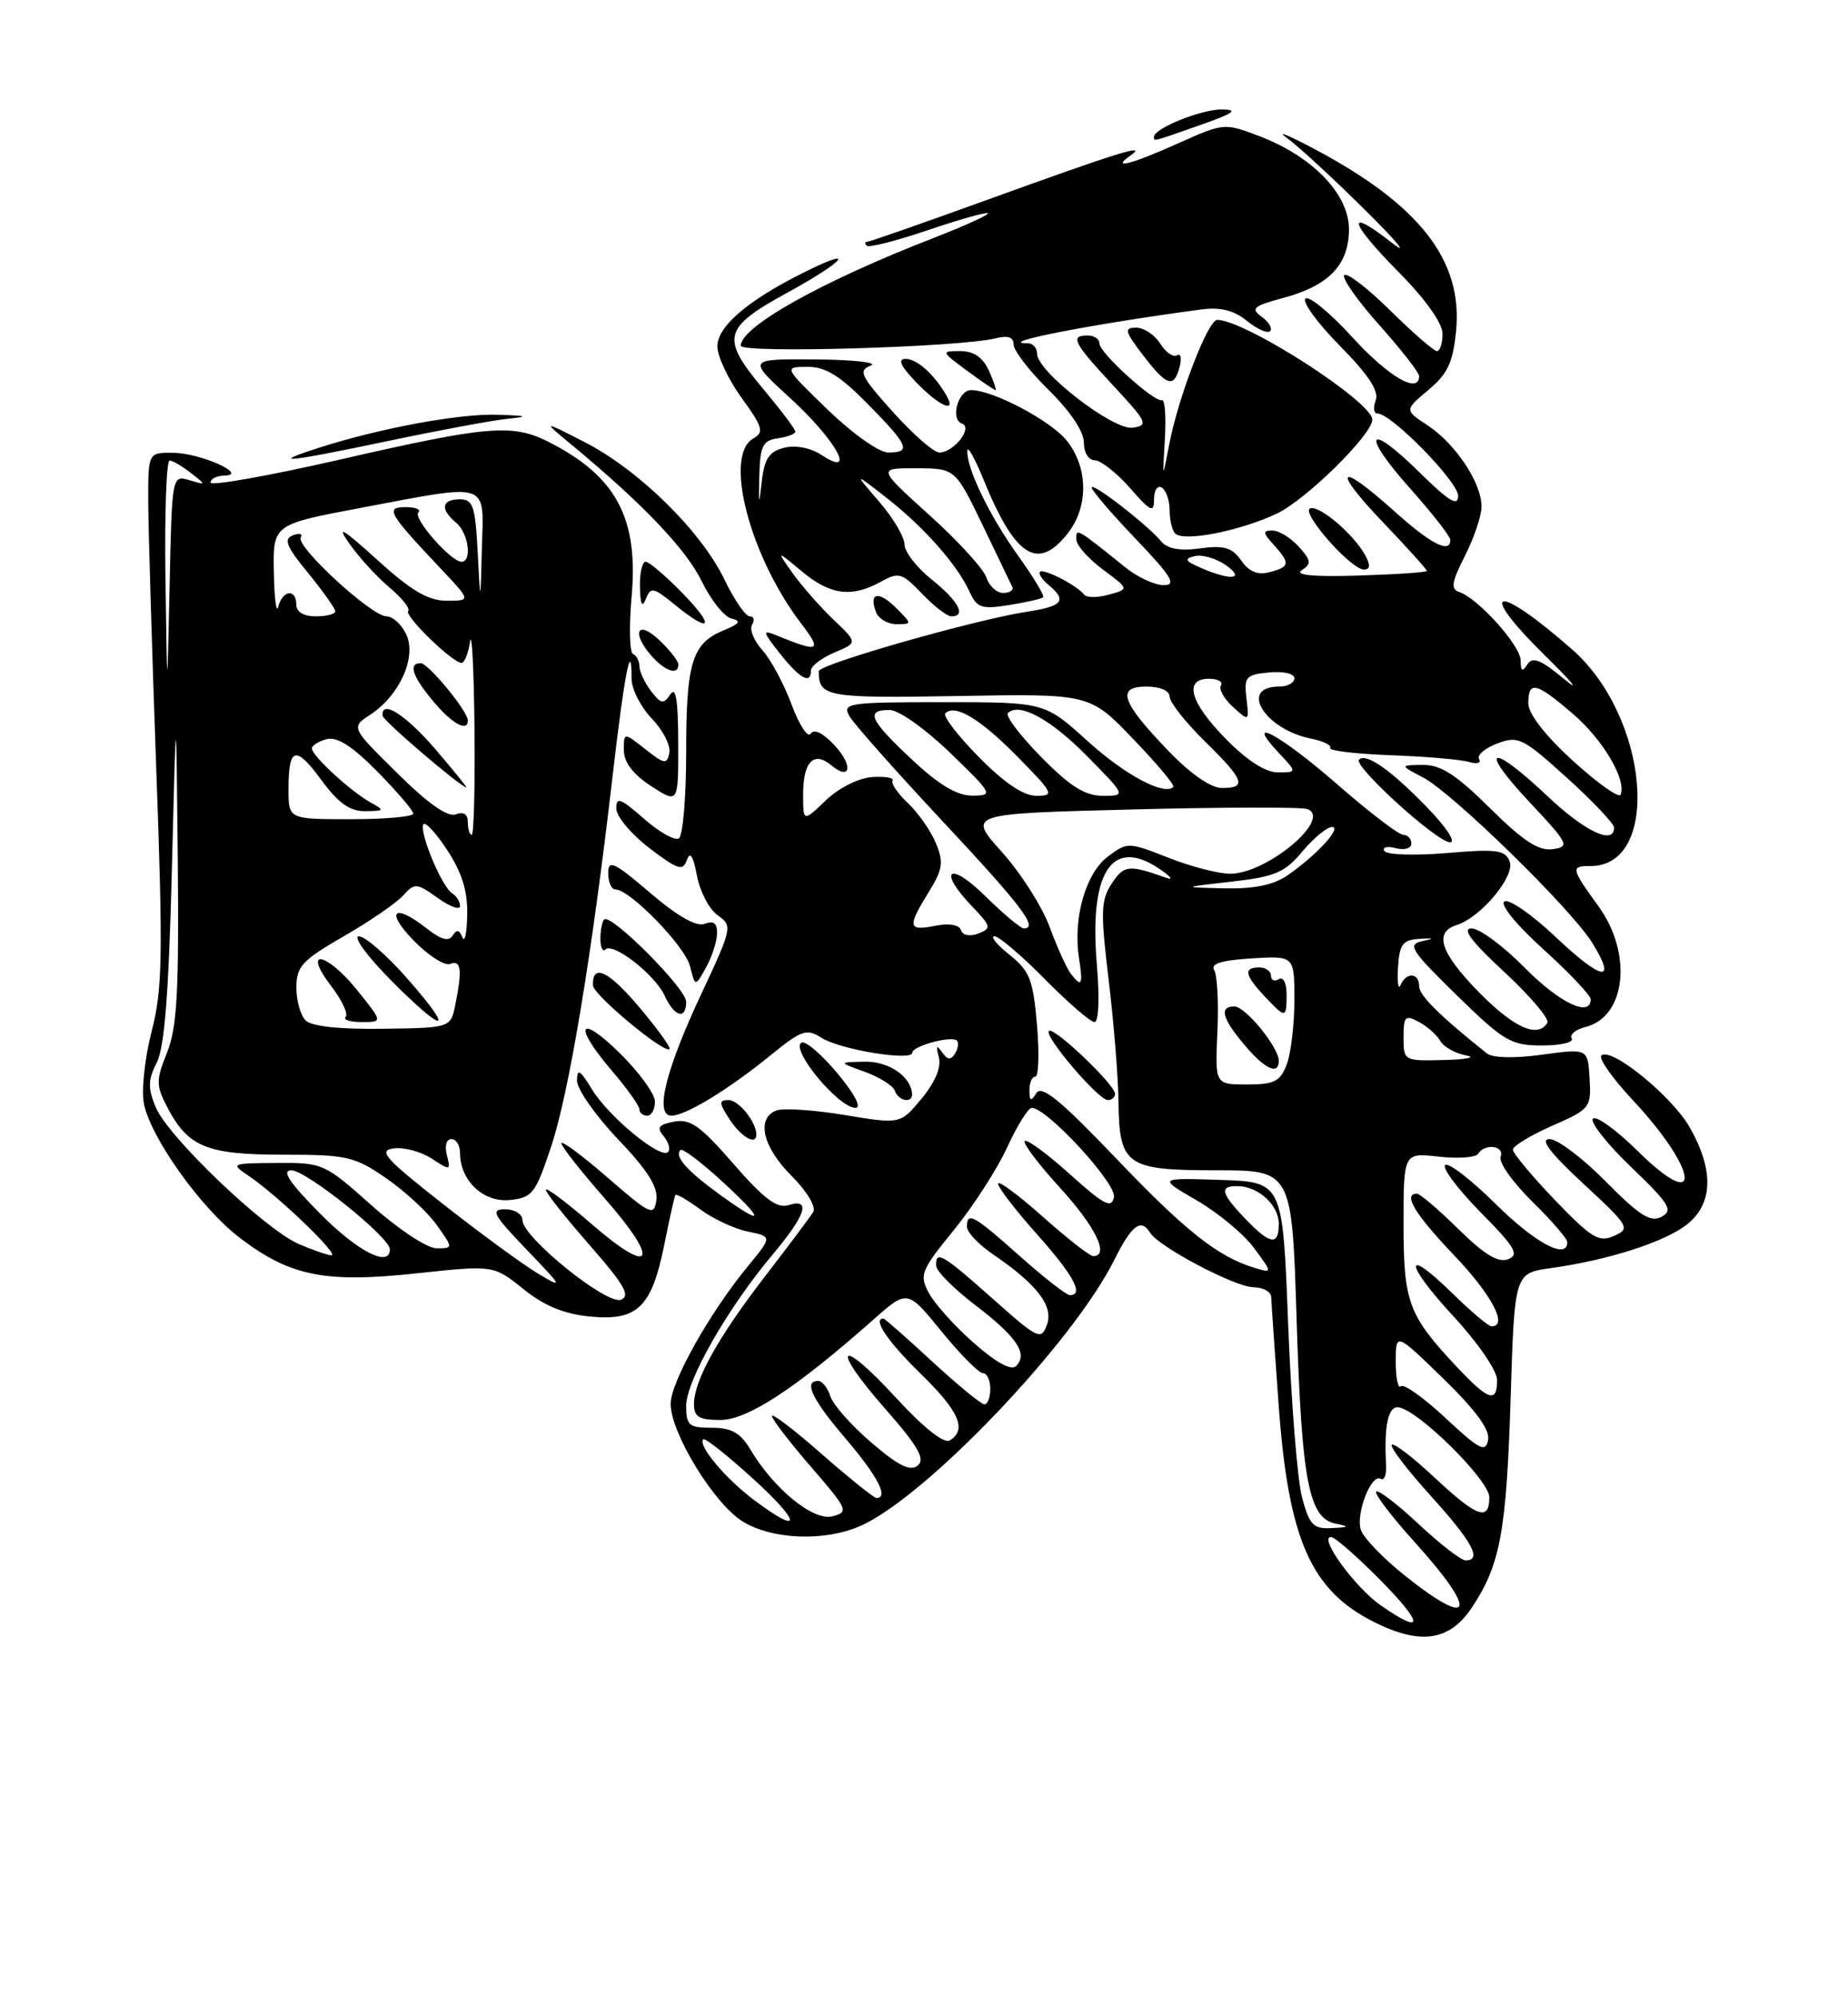 <?xml version="1.0" encoding="UTF-8" standalone="no"?>
<!DOCTYPE svg PUBLIC "-//W3C//DTD SVG 1.1//EN" "http://www.w3.org/Graphics/SVG/1.1/DTD/svg11.dtd" >
<svg xmlns="http://www.w3.org/2000/svg" xmlns:xlink="http://www.w3.org/1999/xlink" version="1.1" viewBox="0 0 237 256">
 <g >
 <path fill="currentColor"
d=" M 188.71 206.12 C 192.40 200.62 193.19 196.37 193.73 179.35 C 194.23 163.19 194.23 163.19 198.87 162.54 C 206.27 161.51 213.47 159.20 216.34 156.95 C 219.69 154.31 219.83 150.02 216.73 144.54 C 214.44 140.50 206.56 134.10 205.36 135.30 C 205.00 135.67 206.79 138.21 209.35 140.95 C 217.88 150.07 218.45 155.83 210.00 147.50 C 207.28 144.82 204.70 142.96 204.29 143.38 C 203.87 143.80 206.07 146.59 209.18 149.58 C 214.12 154.32 214.62 155.14 213.08 155.96 C 211.67 156.71 210.27 155.82 205.95 151.45 C 202.99 148.45 199.74 146.00 198.73 146.00 C 197.44 146.00 198.76 147.73 203.05 151.71 C 208.95 157.16 209.12 157.47 207.00 158.41 C 205.06 159.28 204.11 158.70 199.39 153.79 C 196.43 150.70 194.01 147.80 194.02 147.34 C 194.04 146.88 196.31 145.51 199.07 144.29 C 203.93 142.16 204.08 141.97 203.86 138.23 C 203.63 134.38 203.63 134.38 197.77 135.18 C 194.24 135.67 191.42 135.60 190.70 135.03 C 184.61 130.17 182.00 127.58 182.00 126.40 C 182.00 124.66 180.36 124.56 179.62 126.25 C 179.32 126.94 179.17 125.92 179.29 124.00 C 179.47 121.04 179.89 120.47 182.00 120.34 C 183.99 120.21 184.06 120.27 182.36 120.64 C 180.46 121.06 180.98 121.85 186.82 127.56 C 192.89 133.48 193.77 134.00 197.77 134.00 C 200.16 134.00 201.87 133.60 201.57 133.11 C 201.26 132.62 202.06 131.95 203.34 131.63 C 208.53 130.33 209.40 122.24 205.00 116.16 C 201.45 111.26 201.40 111.00 204.00 111.00 C 213.11 111.00 211.48 91.89 201.62 83.24 C 191.78 74.60 189.18 75.21 198.17 84.05 C 201.65 87.47 202.75 88.82 200.61 87.05 C 197.59 84.54 196.54 84.12 195.88 85.16 C 195.24 86.17 195.03 86.05 195.02 84.65 C 195.00 82.73 189.54 76.67 187.12 75.87 C 186.02 75.51 186.17 74.58 187.87 71.25 C 189.04 68.96 190.00 66.10 190.00 64.91 C 190.00 61.89 186.67 56.88 183.10 54.53 C 180.11 52.56 180.11 52.56 183.18 49.99 C 185.67 47.91 186.34 46.47 186.74 42.39 C 187.61 33.35 182.06 26.25 168.50 19.06 C 165.20 17.31 163.62 16.68 165.00 17.65 C 166.38 18.63 170.88 22.77 175.00 26.85 C 179.12 30.92 180.73 32.86 178.56 31.16 C 172.54 26.43 172.94 28.37 179.31 34.81 C 182.80 38.33 185.00 41.42 185.00 42.78 C 185.00 44.00 184.68 45.00 184.28 45.00 C 183.89 45.00 181.20 42.66 178.31 39.81 C 175.41 36.95 172.76 34.91 172.40 35.26 C 172.05 35.62 174.06 38.49 176.88 41.65 C 179.70 44.81 182.00 47.76 182.00 48.20 C 182.00 50.58 178.08 48.31 173.46 43.25 C 170.57 40.09 167.85 37.85 167.41 38.27 C 166.98 38.70 168.97 41.43 171.85 44.34 C 175.52 48.06 176.88 50.14 176.43 51.32 C 176.08 52.24 176.18 53.00 176.66 53.00 C 178.44 53.00 187.00 61.74 187.00 63.55 C 187.00 64.98 185.81 64.25 182.02 60.52 C 175.32 53.92 174.48 55.47 180.88 62.65 C 183.70 65.81 186.00 68.76 186.00 69.20 C 186.00 71.02 183.51 69.74 178.79 65.50 C 171.61 59.05 170.69 59.95 177.35 66.93 C 180.46 70.18 183.00 73.00 183.00 73.18 C 183.00 73.35 179.06 73.62 174.25 73.77 C 168.42 73.95 165.99 73.72 166.96 73.08 C 168.21 72.26 168.15 71.83 166.56 70.06 C 165.53 68.93 164.02 68.00 163.19 68.00 C 161.91 68.00 161.94 68.27 163.35 69.83 C 165.50 72.21 165.44 72.65 162.81 73.34 C 161.29 73.74 160.18 73.28 159.18 71.84 C 158.01 70.17 156.99 69.87 153.90 70.29 C 151.28 70.64 149.70 70.35 148.89 69.36 C 147.12 67.23 140.00 61.73 140.00 62.49 C 140.00 62.85 142.54 65.82 145.65 69.07 C 150.28 73.92 150.93 75.00 149.23 75.00 C 148.09 75.00 145.88 73.98 144.33 72.73 C 138.04 67.67 138.00 67.64 138.03 69.13 C 138.04 69.88 139.58 71.62 141.44 73.00 C 144.82 75.50 144.82 75.50 142.20 76.22 C 140.76 76.62 139.34 76.62 139.04 76.22 C 138.17 75.06 133.84 72.82 133.38 73.29 C 133.14 73.52 133.64 74.28 134.48 74.98 C 136.88 76.98 136.31 77.70 131.75 78.40 C 125.01 79.43 105.00 85.15 105.00 86.03 C 105.00 89.33 105.97 89.50 122.88 89.21 C 139.75 88.91 139.75 88.91 145.30 94.69 C 148.36 97.87 150.69 100.65 150.48 100.86 C 149.31 102.02 144.29 99.34 139.47 94.98 C 133.98 90.00 133.98 90.00 120.95 90.00 C 108.84 90.00 108.00 90.12 108.91 91.75 C 109.44 92.71 114.86 98.82 120.94 105.32 C 131.09 116.17 133.23 119.00 131.29 119.00 C 130.90 119.00 128.65 117.11 126.29 114.79 C 121.69 110.28 120.22 111.53 124.66 116.17 C 127.12 118.73 127.18 118.99 125.47 119.65 C 124.38 120.07 123.46 119.89 123.24 119.22 C 123.01 118.52 121.72 118.31 119.93 118.66 C 116.44 119.36 116.34 118.81 119.11 114.33 C 120.91 111.41 121.04 110.51 120.02 108.06 C 119.37 106.49 117.76 104.19 116.45 102.95 C 115.14 101.72 114.24 100.41 114.47 100.05 C 114.69 99.69 113.51 99.49 111.84 99.60 C 110.10 99.72 107.56 101.00 105.90 102.59 C 103.00 105.37 103.00 105.37 103.00 101.75 C 103.00 97.65 104.37 96.23 106.57 98.06 C 109.12 100.18 109.46 98.11 106.99 95.49 C 105.53 93.93 104.38 93.38 103.97 94.04 C 103.61 94.63 102.51 92.95 101.52 90.31 C 100.54 87.66 98.85 84.52 97.76 83.32 C 96.68 82.13 96.09 80.66 96.45 80.07 C 96.82 79.48 96.68 79.00 96.15 79.00 C 95.61 79.00 94.15 76.86 92.89 74.25 C 89.91 68.07 81.93 60.23 75.00 56.68 C 69.50 53.86 69.50 53.86 73.50 57.17 C 82.50 64.63 88.04 70.46 90.02 74.55 C 91.18 76.93 92.88 79.06 93.81 79.28 C 95.11 79.59 94.88 79.94 92.81 80.79 C 88.75 82.47 88.00 84.90 88.00 96.38 C 88.00 102.15 87.58 107.14 87.06 107.46 C 86.54 107.78 84.52 106.64 82.56 104.92 C 79.57 102.29 79.01 102.09 79.04 103.65 C 79.06 104.67 80.97 106.94 83.29 108.71 C 86.94 111.49 87.58 111.69 88.09 110.23 C 88.50 109.07 88.91 109.71 89.38 112.24 C 89.77 114.28 90.96 116.56 92.05 117.32 C 93.96 118.66 93.91 118.91 89.94 127.40 C 85.34 137.19 83.92 143.00 86.12 143.00 C 87.94 142.99 93.44 139.64 98.87 135.22 C 102.82 132.01 103.45 131.80 105.37 133.03 C 107.74 134.53 117.00 136.05 117.00 134.93 C 117.00 134.07 122.04 132.71 122.72 133.38 C 122.98 133.65 122.87 134.39 122.48 135.04 C 121.94 135.91 121.51 135.86 120.81 134.86 C 120.12 133.87 120.01 134.04 120.40 135.50 C 120.74 136.78 119.95 138.69 118.20 140.80 C 115.47 144.10 115.47 144.10 108.31 142.91 C 104.37 142.26 100.44 142.00 99.57 142.33 C 96.96 143.34 97.80 147.00 101.50 150.70 C 103.50 152.70 104.69 154.69 104.29 155.35 C 103.90 155.98 101.16 159.64 98.20 163.48 C 92.13 171.33 89.00 176.95 89.00 179.96 C 89.00 181.61 89.64 182.00 92.39 182.00 C 95.87 182.00 102.01 177.98 111.94 169.20 C 116.37 165.27 116.37 165.27 120.74 170.64 C 123.14 173.59 125.54 176.00 126.05 176.00 C 126.57 176.00 127.00 176.90 127.00 178.00 C 127.00 179.10 126.66 180.00 126.25 180.00 C 125.84 180.00 122.82 177.52 119.54 174.50 C 116.27 171.47 113.46 169.00 113.29 169.00 C 111.86 169.00 113.86 171.97 118.00 176.00 C 123.00 180.87 124.05 183.24 121.81 184.62 C 121.07 185.08 118.48 183.03 114.95 179.20 C 107.61 171.21 106.34 172.38 113.50 180.54 C 117.75 185.38 118.69 187.01 117.70 187.84 C 116.75 188.63 115.23 187.88 111.77 184.92 C 109.21 182.73 106.84 180.06 106.49 178.97 C 106.15 177.89 105.45 177.00 104.93 177.00 C 103.01 177.00 104.13 179.34 108.50 184.45 C 112.57 189.22 114.01 192.00 112.40 192.00 C 112.08 192.00 108.93 189.47 105.40 186.38 C 101.88 183.29 99.00 181.09 99.00 181.49 C 99.00 181.90 101.25 184.82 104.00 188.00 C 108.74 193.47 108.88 193.80 106.76 194.35 C 104.32 194.99 99.25 190.86 96.21 185.75 C 94.95 183.64 93.80 183.00 91.28 183.00 C 88.35 183.00 88.00 182.70 88.00 180.19 C 88.00 176.97 93.32 167.66 99.07 160.82 C 103.38 155.69 104.07 153.53 101.10 154.47 C 99.66 154.93 97.96 153.65 94.07 149.18 C 89.84 144.31 88.52 143.37 86.45 143.76 C 84.44 144.15 84.18 144.51 85.12 145.64 C 85.76 146.42 86.01 147.33 85.67 147.66 C 84.72 148.62 78.05 143.13 75.92 139.63 C 74.38 137.11 74.01 136.89 74.00 138.50 C 74.00 139.61 76.36 142.98 79.25 146.01 C 83.02 149.95 84.41 152.15 84.18 153.79 C 83.87 155.92 83.46 155.73 77.93 150.94 C 74.67 148.11 72.00 146.13 72.00 146.54 C 72.00 146.95 74.51 150.13 77.57 153.62 C 84.71 161.75 83.74 163.70 75.92 156.93 C 72.66 154.11 70.00 152.11 70.00 152.50 C 70.00 152.88 72.53 156.07 75.61 159.58 C 80.05 164.65 80.89 166.10 79.64 166.59 C 77.80 167.29 67.00 158.57 67.00 156.38 C 67.00 155.62 66.00 155.00 64.79 155.00 C 62.86 155.00 63.21 155.66 67.54 160.17 C 72.21 165.03 72.29 165.21 69.00 163.24 C 67.08 162.09 61.59 158.08 56.81 154.32 C 49.33 148.45 48.45 147.46 50.50 147.19 C 51.81 147.02 54.00 147.61 55.37 148.50 C 57.75 150.06 57.82 150.05 57.31 148.06 C 57.00 146.89 57.25 146.00 57.88 146.00 C 58.50 146.00 59.00 146.80 59.00 147.78 C 59.00 151.31 61.97 154.13 65.35 153.81 C 68.27 153.52 68.66 153.02 70.67 147.00 C 72.98 140.09 75.91 122.43 78.56 99.50 C 80.08 86.34 81.00 81.63 81.00 87.03 C 81.00 88.33 82.17 90.61 83.59 92.10 C 85.02 93.58 86.03 95.56 85.84 96.50 C 85.54 98.01 85.21 97.96 82.75 96.02 C 80.00 93.85 80.00 93.85 80.01 96.18 C 80.02 97.72 81.19 99.25 83.51 100.76 C 87.00 103.02 87.00 103.02 86.98 95.26 C 86.97 89.73 86.68 87.93 85.97 89.00 C 85.10 90.30 84.76 90.24 83.48 88.56 C 82.67 87.49 82.00 86.07 82.00 85.39 C 82.00 84.72 81.63 84.02 81.19 83.83 C 80.74 83.65 80.66 80.35 81.00 76.50 C 81.91 66.39 79.02 61.01 70.30 56.61 C 65.71 54.30 62.50 54.57 43.75 58.87 C 34.54 60.98 27.00 62.32 27.00 61.85 C 27.00 61.38 27.79 60.98 28.75 60.96 C 32.00 60.90 25.73 58.07 22.25 58.04 C 19.00 58.00 19.00 58.00 19.01 64.25 C 19.02 67.69 19.48 83.00 20.03 98.28 C 20.92 122.66 20.84 126.81 19.44 132.22 C 18.57 135.60 18.12 139.75 18.45 141.44 C 19.33 145.85 25.80 154.90 30.79 158.69 C 37.24 163.58 41.69 164.47 53.40 163.21 C 63.30 162.15 63.30 162.15 67.12 165.22 C 69.82 167.39 72.34 168.42 75.72 168.75 C 81.78 169.33 83.60 167.54 85.22 159.40 C 85.87 156.15 86.50 153.35 86.62 153.16 C 86.74 152.98 88.18 153.81 89.81 155.01 C 91.44 156.22 94.18 157.50 95.90 157.85 C 99.04 158.50 99.04 158.50 95.95 162.25 C 91.02 168.23 86.00 177.16 86.01 179.94 C 86.02 183.71 91.60 192.79 95.29 195.04 C 99.08 197.34 105.69 197.60 110.28 195.61 C 118.59 192.02 137.55 172.20 142.88 161.53 C 145.14 157.00 146.33 156.10 147.51 158.02 C 148.63 159.82 158.42 164.98 160.75 164.99 C 161.99 165.00 163.01 165.56 163.03 166.25 C 163.05 166.94 163.48 173.21 163.99 180.18 C 165.24 197.34 168.12 203.85 176.24 207.91 C 182.14 210.87 185.88 210.33 188.71 206.12 Z  M 97.00 145.43 C 97.00 143.82 94.74 141.00 93.44 141.00 C 92.16 141.00 92.19 141.35 93.59 143.50 C 95.08 145.76 97.00 146.86 97.00 145.43 Z  M 84.00 141.21 C 84.00 140.22 81.97 137.43 79.50 135.00 C 74.18 129.78 73.47 131.40 78.50 137.27 C 80.42 139.52 82.00 141.73 82.00 142.18 C 82.00 142.63 82.45 143.00 83.00 143.00 C 83.55 143.00 84.00 142.19 84.00 141.21 Z  M 107.38 137.55 C 105.33 135.10 103.26 133.34 102.78 133.64 C 101.34 134.52 107.55 142.00 109.72 142.00 C 110.54 142.00 109.59 140.19 107.38 137.55 Z  M 116.97 140.25 C 116.87 137.99 113.98 136.01 110.89 136.08 C 107.50 136.15 107.50 136.15 110.94 137.39 C 112.83 138.08 114.56 139.17 114.77 139.82 C 115.20 141.11 117.02 141.46 116.97 140.25 Z  M 81.97 129.08 C 78.03 124.41 75.93 123.43 76.05 126.31 C 76.09 127.52 85.20 135.09 85.86 134.46 C 86.06 134.27 84.31 131.85 81.97 129.08 Z  M 88.00 128.39 C 88.00 126.71 78.32 117.01 77.48 117.85 C 77.22 118.12 77.00 119.23 77.00 120.33 C 77.00 121.43 77.29 122.05 77.64 121.70 C 78.61 120.72 84.02 124.94 85.24 127.62 C 86.48 130.34 88.00 130.77 88.00 128.39 Z  M 91.96 119.64 C 91.99 118.33 91.52 117.97 90.38 118.41 C 89.31 118.82 86.91 117.45 83.38 114.44 C 78.74 110.48 78.00 110.13 78.00 111.92 C 78.00 113.07 78.41 114.00 78.92 114.00 C 80.78 114.00 87.85 121.26 88.49 123.84 C 89.16 126.50 89.16 126.50 90.55 124.00 C 91.31 122.62 91.95 120.66 91.96 119.64 Z  M 104.00 85.95 C 104.00 85.38 105.35 84.34 107.00 83.64 C 110.00 82.38 110.00 82.38 106.91 79.44 C 105.21 77.82 102.86 75.15 101.68 73.50 C 99.55 70.50 99.55 70.50 102.85 73.25 C 106.49 76.28 109.23 76.63 112.98 74.56 C 115.27 73.29 115.67 73.41 118.24 76.09 C 119.77 77.69 121.46 79.00 122.01 79.00 C 123.98 79.00 122.93 77.03 119.50 74.29 C 117.58 72.76 116.00 70.73 116.00 69.78 C 116.00 68.84 114.54 66.37 112.75 64.30 C 109.50 60.53 109.50 60.53 113.70 63.81 C 118.49 67.55 122.75 72.37 124.33 75.82 C 125.29 77.92 125.86 78.12 129.42 77.55 C 131.62 77.20 133.59 76.75 133.78 76.55 C 133.98 76.36 132.54 73.97 130.58 71.24 C 126.91 66.14 123.96 60.04 124.05 57.78 C 124.08 57.08 124.98 58.65 126.05 61.27 C 130.15 71.38 133.06 73.28 136.93 68.37 C 139.61 64.96 139.57 60.00 136.85 56.53 C 134.82 53.95 127.37 50.00 124.53 50.00 C 122.87 50.00 121.84 53.78 123.36 54.29 C 124.83 54.78 122.32 58.00 120.47 58.00 C 119.76 58.00 117.08 55.66 114.50 52.79 C 110.38 48.20 110.04 47.50 111.66 46.86 C 112.67 46.47 109.53 46.11 104.67 46.07 C 95.84 46.00 95.84 46.00 101.30 50.99 C 107.20 56.38 109.96 61.33 105.40 58.34 C 103.96 57.40 102.05 57.02 100.57 57.39 C 98.63 57.88 98.03 58.79 97.69 61.75 C 97.33 64.96 97.28 64.85 97.38 61.00 C 97.48 57.14 97.82 56.45 99.75 56.18 C 100.99 56.00 102.00 55.62 102.00 55.32 C 102.00 55.02 100.20 52.63 98.00 50.00 C 92.37 43.28 92.66 42.07 101.00 37.50 C 108.55 33.36 109.98 31.46 102.85 35.04 C 95.81 38.58 92.00 41.86 92.00 44.40 C 92.00 45.67 93.40 48.63 95.11 51.00 C 97.84 54.76 98.02 55.41 96.61 56.20 C 92.78 58.34 96.11 71.21 102.74 79.91 C 105.49 83.51 105.09 83.69 99.51 81.41 C 97.74 80.69 97.80 80.95 100.01 83.75 C 102.58 86.99 104.00 87.78 104.00 85.95 Z  M 87.00 85.17 C 87.00 84.72 85.88 83.29 84.50 82.00 C 81.66 79.34 80.95 81.18 83.65 84.17 C 85.39 86.09 87.00 86.57 87.00 85.17 Z  M 87.50 76.00 C 85.35 73.80 83.24 72.00 82.80 72.00 C 82.36 72.00 82.03 73.46 82.07 75.25 C 82.12 77.49 82.35 77.96 82.83 76.77 C 83.45 75.20 83.79 75.27 86.51 77.48 C 91.20 81.32 91.81 80.41 87.50 76.00 Z  M 114.92 77.92 C 112.68 75.68 111.38 75.95 112.35 78.46 C 112.67 79.31 113.85 80.00 114.97 80.00 C 116.99 80.00 116.99 79.99 114.92 77.92 Z  M 175.13 71.25 C 173.66 68.52 169.26 64.75 168.03 65.16 C 166.73 65.59 173.23 73.00 174.92 73.00 C 175.71 73.00 175.77 72.45 175.13 71.25 Z  M 163.75 65.83 C 167.48 64.07 175.98 55.72 175.99 53.79 C 176.01 51.50 159.68 41.00 156.10 41.00 C 154.92 41.00 151.10 50.93 149.94 57.00 C 149.08 61.50 149.08 61.50 149.39 56.30 C 149.56 53.44 149.40 51.19 149.03 51.30 C 148.04 51.60 141.00 45.23 141.00 44.03 C 141.00 43.46 140.32 43.00 139.50 43.00 C 137.18 43.00 137.64 43.90 142.75 49.40 C 147.14 54.12 147.33 54.52 145.26 54.82 C 142.76 55.17 133.00 47.63 133.00 45.34 C 133.00 44.60 132.47 44.00 131.83 44.00 C 127.42 44.00 139.96 41.55 154.02 39.67 C 156.52 39.34 158.22 39.76 159.91 41.13 C 161.21 42.18 162.56 42.78 162.89 42.44 C 163.22 42.11 162.74 41.28 161.82 40.61 C 160.35 39.54 160.71 39.23 164.56 38.19 C 170.43 36.62 173.00 33.94 173.00 29.37 C 173.00 24.89 168.35 20.06 161.53 17.46 C 157.03 15.74 156.95 15.75 151.12 18.36 C 145.08 21.08 142.36 21.77 145.00 19.92 C 147.27 18.33 143.59 19.47 126.61 25.61 C 118.42 28.58 111.48 31.00 111.19 31.00 C 110.90 31.00 110.89 31.22 111.16 31.50 C 111.44 31.77 114.96 30.87 119.00 29.50 C 123.04 28.13 126.49 27.16 126.68 27.34 C 126.86 27.53 123.75 28.94 119.76 30.49 C 105.46 36.03 95.00 41.87 95.00 44.31 C 95.00 45.33 123.10 44.51 127.70 43.36 C 129.28 42.96 130.00 43.22 130.00 44.18 C 130.00 44.95 132.03 47.57 134.50 50.00 C 137.24 52.69 139.00 55.31 139.00 56.71 C 139.00 58.00 139.61 59.00 140.40 59.00 C 141.16 59.00 143.19 60.59 144.90 62.53 C 147.59 65.60 148.00 65.79 148.00 63.98 C 148.00 62.82 148.45 62.16 149.00 62.50 C 149.55 62.84 150.00 64.14 150.00 65.39 C 150.00 66.64 150.32 67.99 150.72 68.38 C 151.81 69.48 158.99 68.07 163.75 65.83 Z  M 49.74 56.53 C 56.21 55.17 63.08 53.89 65.00 53.69 C 67.92 53.38 67.72 53.29 63.82 53.16 C 58.96 52.99 48.82 54.86 41.00 57.36 C 34.31 59.50 36.64 59.28 49.74 56.53 Z  M 121.41 50.75 C 119.86 48.03 117.62 46.00 116.16 46.00 C 115.08 46.00 115.48 46.89 117.50 49.00 C 120.40 52.02 122.72 53.07 121.41 50.75 Z  M 126.82 47.50 C 126.04 45.79 124.88 45.00 123.15 45.00 C 120.66 45.00 120.68 45.05 124.00 47.50 C 125.86 48.88 127.52 50.00 127.67 50.00 C 127.83 50.00 127.44 48.88 126.82 47.50 Z  M 151.29 47.00 C 151.58 45.90 151.42 45.24 150.94 45.54 C 150.46 45.83 149.49 45.16 148.79 44.04 C 148.09 42.92 146.70 42.00 145.71 42.00 C 144.13 42.00 144.23 42.44 146.57 45.50 C 149.63 49.51 150.56 49.81 151.29 47.00 Z  M 154.00 16.00 C 158.27 14.50 158.88 14.06 156.70 14.03 C 154.10 14.00 148.00 16.45 148.00 17.53 C 148.00 18.14 147.67 18.23 154.00 16.00 Z  M 177.06 205.75 C 173.78 203.47 169.07 197.00 170.69 197.00 C 171.17 197.00 174.01 199.47 177.00 202.50 C 182.64 208.21 182.66 209.65 177.06 205.75 Z  M 180.18 201.96 C 177.39 199.73 174.84 197.09 174.52 196.07 C 173.86 193.97 175.88 188.81 177.09 189.55 C 177.52 189.82 177.83 189.02 177.76 187.77 C 177.48 182.72 178.03 180.18 179.37 180.38 C 181.93 180.75 191.00 189.74 191.00 191.90 C 191.00 195.05 189.43 194.48 183.94 189.35 C 181.21 186.79 178.75 184.91 178.49 185.18 C 178.22 185.45 180.48 188.40 183.50 191.74 C 188.84 197.63 190.11 200.00 187.96 200.00 C 187.38 200.00 184.68 197.91 181.94 195.35 C 179.21 192.79 176.75 190.91 176.49 191.18 C 176.22 191.45 178.48 194.40 181.50 197.74 C 189.60 206.69 188.91 208.91 180.18 201.96 Z  M 166.99 191.96 C 166.39 189.74 165.59 179.73 165.20 169.71 C 164.50 151.50 164.50 151.50 156.50 151.23 C 148.50 150.97 148.50 150.97 153.50 153.87 C 156.25 155.47 159.56 158.22 160.85 159.99 C 163.21 163.20 163.21 163.20 160.85 162.49 C 156.17 161.06 152.03 157.79 143.00 148.33 C 136.00 141.01 133.59 139.04 132.91 140.11 C 132.21 141.22 132.03 141.15 132.02 139.75 C 132.01 138.79 132.35 138.00 132.77 138.00 C 133.20 138.00 133.30 135.02 132.99 131.38 C 132.50 125.57 132.07 124.47 129.47 122.38 C 127.84 121.08 126.97 120.01 127.53 120.00 C 128.10 120.00 131.01 122.47 134.00 125.50 C 136.99 128.53 139.85 131.00 140.36 131.00 C 140.91 131.00 141.03 127.92 140.66 123.53 C 139.68 111.86 142.56 107.34 148.50 111.24 C 150.15 112.32 150.60 112.89 149.50 112.49 C 144.78 110.80 144.13 110.87 142.58 113.24 C 141.17 115.38 141.13 116.87 142.18 125.59 C 142.84 131.04 143.40 138.01 143.44 141.09 C 143.53 149.39 144.39 150.00 155.97 150.00 C 165.69 150.00 165.69 150.00 166.29 169.25 C 166.94 189.92 167.85 194.63 171.33 195.30 C 173.12 195.65 173.03 195.75 170.79 195.86 C 168.43 195.98 167.94 195.48 166.99 191.96 Z  M 143.00 140.20 C 143.00 139.03 135.13 131.54 134.52 132.14 C 133.87 132.80 140.86 141.00 142.08 141.00 C 142.59 141.00 143.00 140.64 143.00 140.20 Z  M 96.69 192.25 C 93.03 189.51 89.44 185.22 90.19 184.48 C 90.41 184.26 93.26 186.52 96.54 189.50 C 102.82 195.20 102.91 196.92 96.69 192.25 Z  M 185.39 181.76 C 182.60 179.15 180.02 177.32 179.66 177.68 C 179.30 178.04 179.00 176.63 179.00 174.55 C 179.00 170.77 179.00 170.77 185.11 176.71 C 189.29 180.78 191.10 183.26 190.84 184.57 C 190.52 186.22 189.74 185.82 185.39 181.76 Z  M 186.88 175.25 C 180.61 168.58 180.00 166.94 180.00 156.91 C 180.00 147.74 180.00 147.74 184.52 148.25 C 187.00 148.53 189.28 148.36 189.57 147.88 C 190.43 146.50 192.99 146.85 192.45 148.27 C 192.18 148.97 193.99 151.54 196.48 153.98 C 198.97 156.42 201.00 158.77 201.00 159.21 C 201.00 161.53 196.89 159.34 191.81 154.31 C 188.64 151.18 185.73 148.94 185.33 149.33 C 184.94 149.73 186.99 152.45 189.89 155.39 C 194.33 159.88 194.88 160.83 193.40 161.40 C 192.14 161.88 190.35 160.80 187.04 157.54 C 184.50 155.04 182.11 153.00 181.72 153.00 C 179.87 153.00 181.46 155.63 186.50 160.91 C 191.33 165.98 193.45 170.00 191.29 170.00 C 190.90 170.00 188.66 168.12 186.31 165.81 C 179.94 159.56 180.05 161.86 186.45 168.77 C 189.55 172.12 192.00 175.70 192.00 176.88 C 192.00 179.88 190.91 179.53 186.88 175.25 Z  M 124.91 172.15 C 122.46 170.00 119.86 167.11 119.13 165.74 C 117.88 163.40 118.09 162.87 122.32 157.67 C 124.81 154.61 127.90 149.83 129.17 147.05 C 130.45 144.27 131.86 142.00 132.32 142.00 C 134.27 142.00 143.21 151.69 142.86 153.44 C 142.56 154.95 141.60 154.45 137.21 150.50 C 134.30 147.89 131.70 145.97 131.42 146.25 C 131.14 146.52 133.19 149.23 135.96 152.26 C 140.51 157.24 142.33 161.00 140.20 161.00 C 139.76 161.00 136.83 158.71 133.70 155.92 C 130.56 153.13 128.00 151.24 128.00 151.72 C 128.00 152.20 130.25 155.13 133.00 158.21 C 137.70 163.48 139.05 166.00 137.20 166.00 C 136.76 166.00 133.87 163.75 130.79 161.00 C 124.86 155.72 124.00 155.24 124.01 157.25 C 124.01 157.94 125.52 159.52 127.36 160.78 C 133.03 164.64 135.15 167.42 134.26 169.82 C 133.52 171.82 133.11 171.62 127.33 166.48 C 120.88 160.74 119.96 160.20 120.06 162.25 C 120.09 162.94 122.36 165.21 125.11 167.31 C 130.41 171.35 131.87 173.53 130.31 175.09 C 129.69 175.71 127.74 174.65 124.91 172.15 Z  M 38.28 159.43 C 33.90 157.51 21.53 145.69 19.98 141.94 C 18.95 139.46 18.97 138.42 20.10 136.20 C 21.10 134.26 21.64 127.35 22.04 111.50 C 22.59 89.50 22.59 89.50 22.80 110.23 C 22.96 127.10 22.71 131.69 21.43 134.89 C 20.00 138.46 20.00 139.10 21.42 141.85 C 24.09 147.01 26.49 148.00 36.29 148.00 C 44.49 148.00 45.46 148.22 49.50 151.00 C 51.90 152.65 54.83 155.35 56.00 157.00 C 58.14 160.00 58.14 160.00 55.98 160.00 C 54.78 160.00 51.09 157.56 47.66 154.50 C 41.62 149.12 41.38 149.01 35.50 149.06 C 29.54 149.10 29.52 149.12 32.00 150.79 C 35.67 153.28 43.66 160.96 42.50 160.90 C 41.95 160.86 40.05 160.20 38.28 159.43 Z  M 41.00 155.50 C 37.08 151.53 36.07 150.00 37.37 150.00 C 39.27 150.00 50.00 158.60 50.00 160.12 C 50.00 162.54 45.85 160.41 41.00 155.50 Z  M 159.69 156.20 C 156.55 152.92 156.34 151.99 158.75 152.03 C 161.41 152.08 164.00 154.46 164.00 156.86 C 164.00 159.72 162.91 159.56 159.69 156.20 Z  M 92.25 153.07 C 88.06 150.03 86.46 148.21 87.27 147.40 C 87.52 147.14 89.93 148.96 92.62 151.43 C 98.25 156.61 98.09 157.30 92.25 153.07 Z  M 156.13 132.25 C 156.30 128.54 156.11 124.98 155.72 124.34 C 155.21 123.53 156.65 123.08 160.50 122.84 C 166.00 122.50 166.00 122.50 166.00 128.18 C 166.00 131.31 165.56 135.02 165.02 136.43 C 164.20 138.61 163.43 139.00 159.93 139.00 C 155.82 139.00 155.82 139.00 156.13 132.25 Z  M 164.00 135.96 C 164.00 134.24 159.72 129.00 158.31 129.00 C 156.33 129.00 156.72 130.52 159.59 133.92 C 162.21 137.04 164.00 137.86 164.00 135.96 Z  M 165.00 127.44 C 165.00 125.99 164.57 125.15 164.00 125.50 C 163.45 125.84 163.00 125.64 163.00 125.06 C 163.00 124.48 162.32 124.00 161.50 124.00 C 159.44 124.00 159.62 124.96 162.17 127.69 C 164.89 130.58 165.00 130.57 165.00 127.44 Z  M 180.00 132.96 C 180.00 130.26 180.21 130.04 181.96 130.98 C 183.03 131.55 184.27 132.65 184.71 133.42 C 185.14 134.18 186.62 135.01 188.00 135.27 C 189.38 135.52 188.14 135.79 185.25 135.86 C 180.04 136.00 180.00 135.98 180.00 132.96 Z  M 39.19 130.79 C 38.54 130.14 38.00 128.23 38.01 126.55 C 38.02 123.87 38.76 123.07 44.06 120.02 C 47.38 118.11 50.81 115.76 51.68 114.80 C 53.18 113.14 53.41 113.15 56.13 115.09 C 57.71 116.22 59.00 116.68 59.00 116.13 C 59.00 115.57 58.54 114.84 57.98 114.49 C 56.70 113.70 53.85 106.96 54.27 105.70 C 54.44 105.19 55.80 106.61 57.29 108.86 C 59.23 111.80 59.98 114.16 59.92 117.23 C 59.88 119.58 59.60 120.89 59.30 120.14 C 58.91 119.16 58.56 119.10 58.05 119.92 C 57.56 120.71 56.57 120.45 54.76 119.03 C 50.54 115.70 49.34 116.73 53.02 120.52 C 54.90 122.46 57.01 123.82 57.72 123.55 C 59.14 123.01 59.30 124.26 58.40 128.74 C 57.80 131.74 57.80 131.74 49.09 131.86 C 43.54 131.94 39.95 131.55 39.19 130.79 Z  M 45.88 127.00 C 41.89 122.04 38.69 121.42 42.44 126.34 C 43.84 128.17 44.69 129.97 44.33 130.34 C 43.96 130.70 44.89 131.00 46.38 131.00 C 49.09 131.00 49.09 131.00 45.88 127.00 Z  M 52.31 125.51 C 49.67 122.49 46.84 120.02 46.03 120.01 C 45.23 120.01 47.01 122.47 50.00 125.50 C 57.02 132.60 58.54 132.61 52.31 125.51 Z  M 189.71 127.22 C 184.72 122.14 183.84 119.50 186.82 118.56 C 189.94 117.57 194.33 112.30 193.61 110.42 C 193.04 108.94 191.96 108.79 185.52 109.34 C 181.44 109.68 177.85 109.57 177.55 109.08 C 177.24 108.59 177.90 108.42 179.00 108.71 C 180.12 109.00 181.00 108.74 181.00 108.12 C 181.00 107.50 180.53 107.00 179.96 107.00 C 179.38 107.00 175.56 104.08 171.46 100.50 C 164.16 94.13 159.36 91.56 164.00 96.50 C 166.35 99.00 166.35 99.00 163.88 99.00 C 162.30 99.00 159.91 97.47 157.21 94.71 C 152.60 90.02 151.76 87.00 155.06 87.00 C 156.19 87.00 156.88 87.39 156.58 87.87 C 156.29 88.34 156.98 89.58 158.13 90.62 C 160.19 92.49 160.21 92.48 159.85 89.50 C 159.53 86.76 159.78 86.47 162.75 86.19 C 164.58 86.01 166.00 86.34 166.00 86.94 C 166.00 87.52 165.13 88.00 164.06 88.00 C 158.80 88.00 162.18 93.49 168.17 94.68 C 169.71 94.99 170.80 95.53 170.59 95.87 C 170.38 96.22 173.87 96.63 178.35 96.80 C 182.83 96.96 187.34 97.35 188.38 97.66 C 189.41 97.96 190.00 97.80 189.69 97.30 C 189.38 96.80 190.42 95.90 192.01 95.30 C 194.71 94.28 195.28 94.56 200.95 99.69 C 204.28 102.70 207.00 105.58 207.00 106.08 C 207.00 108.36 203.25 106.58 198.41 102.00 C 191.15 95.14 189.48 95.68 196.10 102.75 C 201.19 108.17 201.36 108.52 199.12 108.84 C 197.33 109.09 195.33 107.79 191.09 103.59 C 186.73 99.27 184.76 98.01 182.47 98.04 C 179.50 98.08 179.50 98.08 182.50 99.65 C 186.28 101.62 201.42 116.41 204.17 120.80 C 207.44 126.05 205.49 125.75 199.51 120.10 C 196.48 117.23 193.52 115.18 192.94 115.54 C 192.33 115.92 194.45 118.53 197.94 121.68 C 201.27 124.70 204.00 127.58 204.00 128.08 C 204.00 130.47 199.95 128.52 195.50 124.00 C 192.79 121.25 189.75 119.00 188.73 119.00 C 187.44 119.00 188.70 120.68 192.94 124.60 C 196.27 127.69 198.74 130.61 198.44 131.10 C 197.20 133.10 194.18 131.75 189.71 127.22 Z  M 182.96 103.42 C 178.29 98.63 175.20 96.47 174.29 97.37 C 173.51 98.16 184.25 107.92 185.96 107.96 C 186.78 107.98 185.46 105.99 182.96 103.42 Z  M 137.29 124.75 C 136.77 124.06 135.56 121.38 134.60 118.78 C 133.64 116.18 130.88 111.86 128.47 109.18 C 124.08 104.29 124.08 104.29 145.23 103.75 C 156.86 103.45 166.96 103.43 167.67 103.70 C 170.89 104.94 162.48 111.98 157.79 111.99 C 156.29 112.00 152.72 111.07 149.85 109.94 C 144.71 107.92 144.59 107.91 142.09 109.78 C 139.24 111.91 137.59 117.67 138.37 122.75 C 138.92 126.30 138.73 126.64 137.29 124.75 Z  M 157.96 113.00 C 163.53 112.37 164.77 111.84 167.03 109.13 C 168.47 107.41 170.18 106.00 170.82 106.00 C 172.19 106.00 168.76 109.71 165.05 112.24 C 163.31 113.44 160.76 113.95 157.00 113.86 C 151.50 113.73 151.50 113.73 157.96 113.00 Z  M 60.00 105.39 C 60.00 104.35 59.45 104.00 58.45 104.38 C 57.42 104.78 54.88 102.99 50.95 99.10 C 45.00 93.23 45.00 93.23 47.48 91.61 C 51.24 89.14 53.44 84.27 52.12 81.36 C 51.53 80.06 50.38 79.00 49.57 79.00 C 47.65 79.00 37.88 70.01 38.57 68.88 C 38.86 68.41 38.41 68.29 37.57 68.61 C 36.33 69.09 36.71 70.03 39.52 73.45 C 41.43 75.79 43.00 78.00 43.00 78.35 C 43.00 78.71 41.88 79.00 40.50 79.00 C 38.94 79.00 38.00 78.43 38.00 77.50 C 38.00 75.42 36.25 75.61 35.69 77.75 C 35.44 78.71 35.18 76.74 35.12 73.36 C 35.00 67.22 35.00 67.22 46.25 65.10 C 63.01 61.94 62.04 61.62 61.80 70.25 C 61.61 77.50 61.61 77.50 61.26 70.75 C 60.95 64.84 60.67 64.00 58.95 64.00 C 56.62 64.00 56.43 65.28 58.50 67.00 C 60.08 68.31 60.58 72.00 59.19 72.00 C 57.82 72.00 52.93 66.41 53.65 65.68 C 54.03 65.31 53.30 65.00 52.04 65.00 C 49.37 65.00 49.78 65.74 56.40 72.75 C 60.42 77.00 60.42 77.00 57.29 77.00 C 54.92 77.00 52.76 75.73 48.37 71.75 C 43.90 67.70 43.08 67.23 44.80 69.67 C 46.02 71.42 48.34 73.95 49.96 75.31 C 51.57 76.67 52.65 78.02 52.35 78.32 C 51.79 78.88 57.99 84.92 59.18 84.97 C 59.56 84.99 60.05 83.76 60.28 82.25 C 60.51 80.74 60.77 85.69 60.85 93.25 C 60.93 100.81 60.77 107.00 60.50 107.00 C 60.23 107.00 60.00 106.28 60.00 105.39 Z  M 55.81 96.00 C 51.99 91.57 48.86 89.60 49.07 91.75 C 49.14 92.38 58.87 100.71 59.81 100.93 C 59.97 100.97 58.17 98.75 55.81 96.00 Z  M 60.00 92.34 C 60.00 91.16 54.92 85.00 53.95 85.00 C 52.32 85.00 52.90 86.72 55.59 89.92 C 57.99 92.78 60.00 93.88 60.00 92.34 Z  M 37.00 101.17 C 37.00 95.71 37.90 95.47 41.24 100.01 C 43.41 102.96 44.87 103.99 46.84 103.97 C 49.32 103.94 49.37 103.87 47.50 102.84 C 44.99 101.45 40.00 96.86 40.00 95.93 C 40.00 95.55 40.86 95.01 41.90 94.74 C 43.23 94.39 45.20 95.65 48.40 98.90 C 50.93 101.47 53.00 103.89 53.00 104.28 C 53.00 104.68 49.40 105.00 45.00 105.00 C 37.00 105.00 37.00 105.00 37.00 101.17 Z  M 201.75 97.54 C 198.16 94.27 196.00 91.49 196.00 90.15 C 196.00 87.21 196.98 87.43 201.68 91.46 C 205.56 94.78 208.58 99.87 207.85 101.84 C 207.66 102.36 204.91 100.42 201.75 97.54 Z  M 116.96 97.36 C 111.51 92.27 110.94 91.00 114.09 91.00 C 115.26 91.00 118.65 93.40 121.84 96.48 C 127.34 101.80 127.42 101.96 124.71 101.98 C 122.75 101.99 120.43 100.62 116.96 97.36 Z  M 125.52 97.02 C 122.83 94.29 120.90 91.77 121.23 91.43 C 122.48 90.19 125.70 92.12 130.50 97.00 C 135.12 101.69 135.27 102.00 132.92 102.00 C 131.25 102.00 128.81 100.36 125.52 97.02 Z  M 133.52 97.02 C 130.83 94.29 128.91 91.76 129.26 91.40 C 130.70 89.97 134.77 92.19 139.46 96.96 C 144.42 102.00 144.42 102.00 141.42 102.00 C 139.15 102.00 137.24 100.80 133.52 97.02 Z  M 149.85 96.25 C 143.79 89.95 143.12 88.00 147.03 88.00 C 148.79 88.00 150.00 88.53 150.00 89.29 C 150.00 90.00 152.03 92.57 154.50 95.00 C 159.60 100.00 159.96 101.00 156.71 101.00 C 155.29 101.00 152.69 99.20 149.85 96.25 Z  M 21.22 74.25 C 21.10 65.86 21.34 59.01 21.75 59.03 C 22.16 59.05 23.40 59.77 24.50 60.64 C 26.47 62.18 26.47 62.20 24.28 61.54 C 22.06 60.89 22.05 60.94 21.75 75.19 C 21.44 89.50 21.44 89.50 21.22 74.25 Z  M 154.00 72.78 C 151.96 71.90 151.82 71.62 153.23 71.28 C 154.18 71.05 155.97 71.57 157.20 72.43 C 159.80 74.25 157.86 74.47 154.00 72.78 Z  M 126.51 74.03 C 126.16 72.94 122.88 69.34 119.20 66.03 C 112.53 60.00 112.53 60.00 117.51 60.02 C 122.50 60.04 122.50 60.04 126.00 67.27 C 127.92 71.25 129.64 74.84 129.83 75.25 C 130.01 75.66 129.48 76.00 128.65 76.00 C 127.82 76.00 126.85 75.11 126.51 74.03 Z  M 106.16 52.52 C 100.50 47.04 100.50 47.04 103.54 47.02 C 105.86 47.00 107.69 48.13 111.29 51.78 C 116.56 57.14 116.92 58.00 113.91 58.00 C 112.74 58.00 109.35 55.60 106.16 52.52 Z "/>
</g>
</svg>
